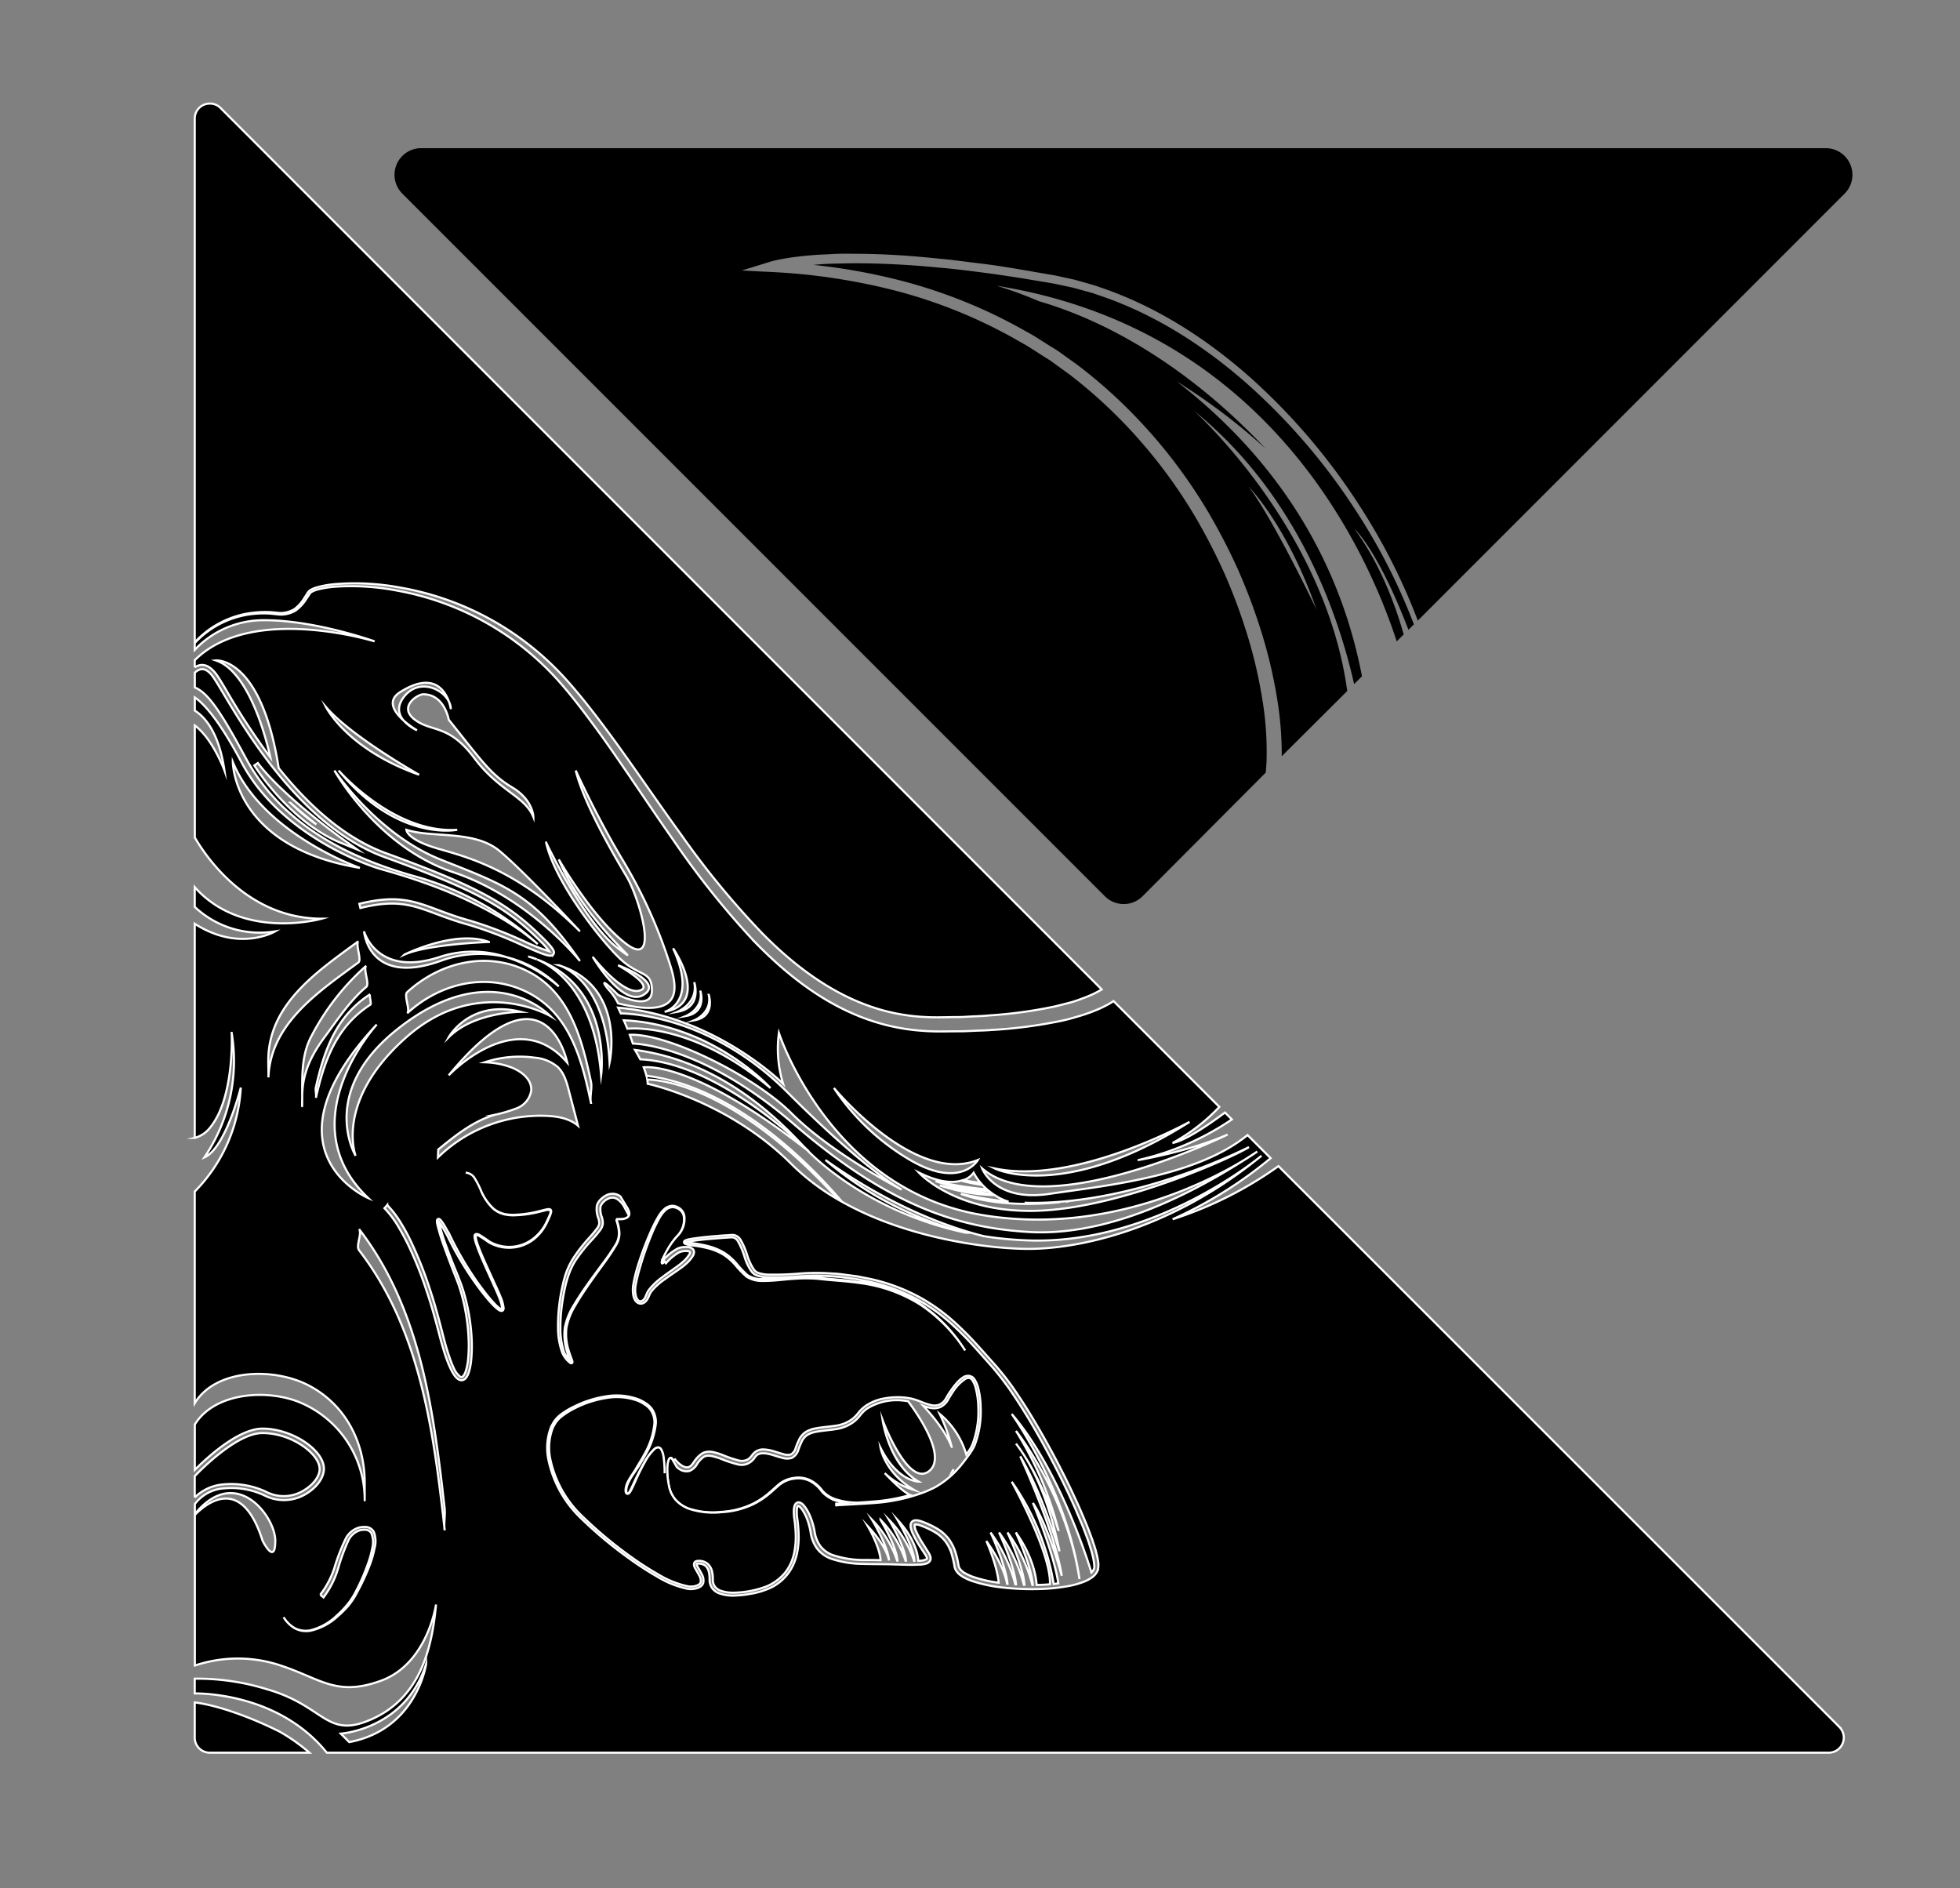 <svg xmlns="http://www.w3.org/2000/svg" viewBox="0 0 463 446"><rect x="0" y="0" width="463" height="446" fill="#808080" stroke="none"/><title>Klogo</title><g id="Layer_3" data-name="Layer 3"><path d="M222,334a19.56,19.56,0,0,1,6.26,9.57l.39-.53c.23-.3.4-.61.61-.92s.32-.66.49-1a22.17,22.17,0,0,0,1.35-8.75,19.05,19.05,0,0,0-.59-4.4,6.13,6.13,0,0,0-.85-2,1.16,1.16,0,0,0-.73-.48,1.55,1.55,0,0,0-.9.22,10.34,10.34,0,0,0-3,3.15c-.43.62-.78,1.23-1.17,1.92a4.15,4.15,0,0,1-1.8,1.61,4,4,0,0,1-2.41.14,11.68,11.68,0,0,1-1.56-.47c1.61,1.71,5.17,5.75,6.71,9.68A41.74,41.74,0,0,0,222,334Z" style="stroke:#fff;stroke-miterlimit:10;stroke-width:0.5px"/><path d="M146.83,287.95a2.85,2.85,0,0,0,1.36-.39,1,1,0,0,0,.37-.45l-1-1.85a5.14,5.14,0,0,0-1.72-2,2.14,2.14,0,0,0-2.27-.07,3.38,3.38,0,0,0-1.7,1.77,5,5,0,0,0,.32,2.59,4.77,4.77,0,0,1,.21,1.57,3.32,3.32,0,0,1-.68,1.51,28.67,28.67,0,0,1-1.89,2.24,38.12,38.12,0,0,0-3.59,4.44c-2.17,3.12-2.9,7-3.47,10.73a39.51,39.51,0,0,0-.39,5.71,16.68,16.68,0,0,0,.86,5.58,5.36,5.36,0,0,0,1.37,1.93l-.19-.53c-.16-.45-.32-.91-.45-1.38a13.31,13.31,0,0,1-.54-5.78,15.88,15.88,0,0,1,2.19-5.37c1-1.67,2.06-3.26,3.17-4.83s2.26-3.11,3.4-4.66a54.91,54.91,0,0,0,3.26-4.74,5.29,5.29,0,0,0,.76-2.72,9.92,9.92,0,0,0-.54-2.81.46.46,0,0,1,0-.37c.1-.11.25-.08.36-.09S146.59,288,146.83,287.95Z" style="stroke:#fff;stroke-miterlimit:10;stroke-width:0.5px"/><path d="M225.16,347.34c0-.1.05-.19.07-.29-.05.13-.1.26-.17.39Z" style="stroke:#fff;stroke-miterlimit:10;stroke-width:0.5px"/><path d="M251.82,283.84l.68-.09Z" style="stroke:#fff;stroke-miterlimit:10;stroke-width:0.5px"/><path d="M156.35,298.35a.52.52,0,0,1,0-.27,5.58,5.58,0,0,1,.36-1,21.23,21.23,0,0,1,1-1.91,17.27,17.27,0,0,1,2.52-3.48,5.53,5.53,0,0,0,1.34-3.91,2.55,2.55,0,0,0-.8-1.85,2.92,2.92,0,0,0-1.86-.79,2.69,2.69,0,0,0-1.83.82,7.26,7.26,0,0,0-1.27,1.67,34.21,34.21,0,0,0-1.86,3.85,72,72,0,0,0-2.82,8.08,35.15,35.15,0,0,0-1,4.15,6.71,6.71,0,0,0,0,2.05c.11.63.37,1.34.87,1.55s1-.16,1.34-.72a2,2,0,0,0,.21-.44l.2-.5a5.19,5.19,0,0,1,.56-1,15.54,15.54,0,0,1,3.18-3c1.15-.88,2.34-1.68,3.49-2.52a15.21,15.21,0,0,0,1.62-1.32,7.63,7.63,0,0,0,1.27-1.56c.16-.28.17-.53.13-.54a1.11,1.11,0,0,0-.65-.19,4.12,4.12,0,0,0-1.89.27,11.8,11.8,0,0,0-3.14,2.61L157,298a2.53,2.53,0,0,1-.41.35C156.53,298.39,156.4,298.46,156.35,298.35Z" style="stroke:#fff;stroke-miterlimit:10;stroke-width:0.5px"/><path d="M74.73,194.74c-1.85-1.47-4-3.23-6.12-5.12A46.22,46.22,0,0,0,74.73,194.74Z" style="stroke:#fff;stroke-miterlimit:10;stroke-width:0.5px"/><path d="M158.34,344.38c-.33.09-.42.47-.52.76a7.6,7.6,0,0,0-.22,1.91,19.42,19.42,0,0,0,.4,3.83,7,7,0,0,0,1.64,3.43,7.84,7.84,0,0,0,3.19,2.07,18.35,18.35,0,0,0,7.6.73,19.74,19.74,0,0,0,7.4-1.9,18.55,18.55,0,0,0,3.23-2.06c1-.79,1.93-1.69,2.91-2.53a7,7,0,0,1,3.55-1.52,6.45,6.45,0,0,1,3.83.52,8.2,8.2,0,0,1,2.94,2.52,7.1,7.1,0,0,0,3.14,2,16.39,16.39,0,0,0,5.2.79c1.77-.11,3.53-.23,5.28-.4a43.61,43.61,0,0,0,7.09-1.4c-2-.84-6-5.16-6-5.16a16.87,16.87,0,0,0,7,4c-7-4-8-10-8-10,4,8,9,8,9,8-7-4-8.5-14.5-8.5-14.5s6,16,11,12c4.32-3.46-2.94-13.77-5-16.49-.43-.07-.87-.13-1.31-.17a13.21,13.21,0,0,0-8.4,1.94,7.38,7.38,0,0,0-1.54,1.49,8.76,8.76,0,0,1-1.65,1.67,9.34,9.34,0,0,1-4.33,1.69c-1.52.24-3,.32-4.46.6a6.12,6.12,0,0,0-2,.69,3.73,3.73,0,0,0-1.36,1.49,17.77,17.77,0,0,0-.83,2,3.2,3.2,0,0,1-1.58,2,4.13,4.13,0,0,1-2.49-.09c-.75-.2-1.46-.44-2.17-.65-1.38-.39-3-.67-3.81.29-.19.2-.44.55-.7.88a3.58,3.58,0,0,1-3.48,1.12,28.71,28.71,0,0,1-4.35-1.45c-1.39-.44-2.9-1-3.91-.27a6.11,6.11,0,0,0-1.41,1.52,3.81,3.81,0,0,1-1.83,1.72,3,3,0,0,1-2.55-.54c-.16-.11-.3-.24-.45-.36L159,345C158.85,344.74,158.68,344.37,158.34,344.38Z" style="stroke:#fff;stroke-miterlimit:10;stroke-width:0.5px"/><path d="M49.55,414H73.09A42.89,42.89,0,0,0,66,409c-7-3.51-14.82-6.25-20-6.87v8.32A3.55,3.55,0,0,0,49.55,414Z" style="stroke:#fff;stroke-miterlimit:10;stroke-width:0.5px"/><path d="M434.53,407.94,302,275.45A90.72,90.72,0,0,1,277,288a100.9,100.9,0,0,0,23.16-14.43l-5.46-5.46c-12.3,10-34.16,12-46.7,13.88-13,2-16-6-16-6,15,13,58-8,58-8-9,4-21,6-21,6a64.53,64.53,0,0,0,22-9.57l-1.63-1.63c-3.66,2.73-9.22,6.57-12.39,7.2a44.74,44.74,0,0,0,11.06-8.53l-25-25-.51.34a20,20,0,0,1-1.84,1c-.62.31-1.23.59-1.86.84s-1.25.51-1.88.71c-1.25.47-2.52.8-3.78,1.17s-2.54.64-3.81.88a111.13,111.13,0,0,1-15.35,1.9c-1.28.11-2.56.12-3.84.18s-2.56.13-3.84.12c-2.57,0-5.08.12-7.73-.07a49.06,49.06,0,0,1-15.3-3.35c-9.78-3.84-18-10.48-25.15-17.84a200.07,200.07,0,0,1-19.1-23.92c-5.85-8.32-11.38-16.84-17.28-25.06-3-4.1-6-8.15-9.31-11.94a67.22,67.22,0,0,0-38.65-21.91,57,57,0,0,0-15-.9,23.39,23.39,0,0,0-3.7.62,5.81,5.81,0,0,0-1.65.68c-.08.1-.17.14-.26.28l-.26.39-.53.79a9.67,9.67,0,0,1-2.61,2.86,6.77,6.77,0,0,1-3.77.93h0c-1-.08-1.94-.23-2.91-.26a22.7,22.7,0,0,0-2.92.08A22,22,0,0,0,46,151.88v1.62a22.32,22.32,0,0,1,16.5-7c12,0,26,5,26,5s-29-9-42.5,4.45v1.69a3.17,3.17,0,0,1,1.47-.56c1.36-.13,2.69.76,3.94,2.64.55.82,1.27,2,2.18,3.56a167.91,167.91,0,0,0,10.28,15.63C63.14,175.55,59.1,158.7,51,156c0,0,10.7-1,14.83,25.42,6.57,8.21,15.11,16.39,25.34,20.11,21.56,7.84,28.85,11.79,37.18,20.12,2.48,2.48,2.75,3.21,2.38,3.75a.81.81,0,0,1-.74.34c-.93,0-2.75-.77-6.47-2.4a97.19,97.19,0,0,0-12.66-4.85c-3.08-.84-5.55-1.76-7.73-2.58-5.73-2.14-9.51-3.55-18-1.42l-.24-1c8.82-2.2,12.93-.67,18.61,1.46,2.16.81,4.6,1.72,7.64,2.55a97.73,97.73,0,0,1,12.8,4.9,45,45,0,0,0,5.8,2.3,15.8,15.8,0,0,0-2.08-2.36c-8.2-8.2-15.43-12.11-36.82-19.88-19.19-7-32.43-29.19-38.09-38.67-.91-1.52-1.62-2.72-2.16-3.52-1-1.55-2-2.29-3-2.2a2.7,2.7,0,0,0-1.57.85v3.47c3.15,1.26,6.2,5.84,12,16.61,7,13,19.88,22.41,40,28a71.48,71.48,0,0,1,29,16c-14-12-35-17-38-18s-23-8-32-25c-5.39-10.18-9-13.9-11-15.25v3.1c2.23,1.38,5.69,5,7,14.15,0,0-2.7-7.43-7-10.63v26.46C49,202.94,58.81,217,76,217c0,0-18.64,5.32-30-7.45v4.66A22.39,22.39,0,0,0,65,220s-8.38,5-19-1.8v50.57a6.79,6.79,0,0,0,3.73-2.55c5.74-7.17,5-22.23,5-22.23a40.62,40.62,0,0,1-6.45,29.4c5-2.15,8.6-16.49,8.6-16.49A37.85,37.85,0,0,1,46,281.46v50c5-8.22,18.6-8.4,26.63-4.35,8.7,4.39,13.37,13.15,13.52,22.69,0,1.14,0,2.28,0,3.42,0,.09,0,1.85,0,.9a24.9,24.9,0,0,0-15.65-23c-7.8-3.05-19.86-2.13-24.48,5.36v10.71c3-3,10.34-9.74,16-9.74,6.91,0,14.5,5,14.5,9.5,0,2-1.58,4.27-4,5.77a10,10,0,0,1-9.71.67,18.39,18.39,0,0,0-9.85-1.83,9.41,9.41,0,0,0-6.93,3.7v2.37c9.66-11.83,19,.51,19,6.31,0,6-3,0-3,0-4.91-15.54-13.16-9-16-6.11v35.59A31.89,31.89,0,0,1,65,393c10.54,3.16,14,8,25,4s13-18,13-18c-1,11-4,22-15,27s-11-3-25-7a55.3,55.3,0,0,0-17-2.48V400c4.19,0,20.7,1,31.21,14H432a3.55,3.55,0,0,0,2.51-6.06ZM281,265c-30,19-46,11-46,11C254,280,281,265,281,265ZM80.31,199c-12-5-20.15-18.07-20.23-18.2l.83-.56C66.78,188,80.65,198,80.79,198.09l3.59,2.57ZM82.5,411.5l-2-2s15.33-1,20.17-16.5C100.67,393,98.5,408.5,82.5,411.5ZM298,273s-.32.27-.91.72C275.4,291.1,253.85,295,243,295c-8.66,0-28.15-2.17-44.11-11.14-7.74-9.07-25.55-27.18-46.18-29.76a17.25,17.25,0,0,0-.66-2c1.63-.16,13.13-.43,39,19.86,0,0-20.91-20.9-39.79-21.74C150.57,248.95,150,248,150,248c23,3,37.46,20.46,41,24,3.29,3.29,16,14.67,37.13,19.18A83.26,83.26,0,0,1,195,274c16.21,11.58,30.28,16.23,37.44,18A85.32,85.32,0,0,0,243,293c26.68.89,49.39-15.61,54.09-19.28ZM156.36,298.34c0,.1.16,0,.22,0A2.52,2.52,0,0,0,157,298l-.35-.35a12.42,12.42,0,0,1,3.49-2.77,5,5,0,0,1,2.33-.31,1.76,1.76,0,0,1,1.29.58,1.12,1.12,0,0,1,.16.86,2.35,2.35,0,0,1-.24.63,8.35,8.35,0,0,1-1.45,1.74,15.93,15.93,0,0,1-1.73,1.37c-1.18.84-2.37,1.62-3.51,2.46A14.93,14.93,0,0,0,153.9,305a4.52,4.52,0,0,0-.49.86,8.17,8.17,0,0,1-.47,1,2.45,2.45,0,0,1-.85.88,1.4,1.4,0,0,1-1.32.06,1.84,1.84,0,0,1-.86-.91,3.59,3.59,0,0,1-.33-1.11,7.27,7.27,0,0,1,0-2.23,35.49,35.49,0,0,1,1-4.21,72.4,72.4,0,0,1,3-8.09,34.49,34.49,0,0,1,1.93-3.86,7.55,7.55,0,0,1,1.35-1.72,3,3,0,0,1,2-.86,3.15,3.15,0,0,1,2,.88,2.75,2.75,0,0,1,.84,2,5.69,5.69,0,0,1-1.43,4,17.17,17.17,0,0,0-2.56,3.43,21.23,21.23,0,0,0-1,1.89,5.56,5.56,0,0,0-.37,1A.51.51,0,0,0,156.36,298.34Zm41,56.07a7.35,7.35,0,0,1-3.24-2.13,8,8,0,0,0-2.84-2.48,6.24,6.24,0,0,0-3.7-.52,6.85,6.85,0,0,0-3.46,1.46c-1,.83-1.9,1.74-2.92,2.52a18.71,18.71,0,0,1-3.27,2.06,19.87,19.87,0,0,1-7.46,1.87,18.43,18.43,0,0,1-7.64-.77,7.91,7.91,0,0,1-3.2-2.1,7,7,0,0,1-1.63-3.46,19.44,19.44,0,0,1-.38-3.84,7.61,7.61,0,0,1,.23-1.91c.1-.29.2-.67.53-.76s.52.36.67.62l.43-.26c.77,1,2.12,2.15,3.19,1.83a1.8,1.8,0,0,0,.71-.49l.31-.39.33-.48a7,7,0,0,1,1.67-1.75,3,3,0,0,1,1.23-.49,4.28,4.28,0,0,1,1.27,0,15.28,15.28,0,0,1,2.25.64,28.88,28.88,0,0,0,4.19,1.43,3,3,0,0,0,1.92-.23,3,3,0,0,0,.76-.6c.21-.26.4-.52.71-.88a3.08,3.08,0,0,1,2.36-.93,9,9,0,0,1,2.34.41c.74.21,1.45.46,2.15.65a3.5,3.5,0,0,0,1.94.14,2.42,2.42,0,0,0,1.13-1.49,18.15,18.15,0,0,1,.88-2.13,4.55,4.55,0,0,1,1.66-1.79,6.9,6.9,0,0,1,2.26-.78c1.52-.29,3-.37,4.49-.59a8.57,8.57,0,0,0,4-1.53,8,8,0,0,0,1.52-1.52,8.13,8.13,0,0,1,1.7-1.63,11.08,11.08,0,0,1,4.29-1.76,17.19,17.19,0,0,1,4.59-.27,14.26,14.26,0,0,1,2.29.36,21,21,0,0,1,2.17.76,14.4,14.4,0,0,0,2.1.68,3.35,3.35,0,0,0,2-.09,3.51,3.51,0,0,0,1.51-1.35c.34-.62.76-1.32,1.19-1.93a18,18,0,0,1,1.41-1.82,6.86,6.86,0,0,1,1.8-1.52A2.13,2.13,0,0,1,229,325a1.75,1.75,0,0,1,1.12.7,6.62,6.62,0,0,1,.95,2.16,19.59,19.59,0,0,1,.59,4.54,22.67,22.67,0,0,1-1.43,9c-.17.35-.33.7-.52,1s-.42.67-.64,1c-.45.6-.89,1.21-1.35,1.81a25.48,25.48,0,0,1-3.06,3.38,22.88,22.88,0,0,1-3.7,2.67A26.59,26.59,0,0,1,216.8,353a40.92,40.92,0,0,1-8.86,1.9c-3,.28-6,.4-9,.58l-1.13.06-.28,0h0c0,.18,0,0,0-.17s0-.35,0-.17h0l.28,0,1.13-.07,1.44-.09A15.18,15.18,0,0,1,197.33,354.42ZM153,256a6.17,6.17,0,0,0-.1-1c4,.08,21.36,2.1,45.26,28.45A53.94,53.94,0,0,1,187,275C172,260,153,256,153,256Zm79.06,23.89c.35.37.72.73,1.1,1.06A88.25,88.25,0,0,1,221,279a44,44,0,0,0,12.58,2.29c.29.24.59.47.89.68A88.29,88.29,0,0,1,222,280a44.53,44.53,0,0,0,13,2.31,11.68,11.68,0,0,0,3.25,1.54A87.68,87.68,0,0,1,227,282c8.18,3,18.3,2.49,22.95,2a57.56,57.56,0,0,1-7.92.1c26.1.75,53-13.15,53-13.15-3,2-29,14-49,15s-29-9-29-9c4.83,2.42,8,2.5,10,1.93A42.93,42.93,0,0,0,232.06,279.89Zm-4.47-1.13A4.85,4.85,0,0,0,230,277a11.87,11.87,0,0,0,1.65,2.42C230.11,279.2,228.74,279,227.59,278.76ZM231,274s-4,7-16,0a54.79,54.79,0,0,1-18-17S216,280,231,274Zm-46-18a27.86,27.86,0,0,1-1-12s12,37,48,43c29.16,4.86,53.73-8,62-13.05,1-.64,2-1.28,3-1.95,0,0-1.05.76-3,1.95-17.1,10.91-34.95,18-51,17.05-17-1-33.5-6.5-55.5-25.5s-38-19-38-19c-.24-.71-.48-1.4-.73-2.07C157.47,244,178,254,187,263c9.31,9.31,25.3,17.64,26,18-.54-.28-8.63-4.65-27-23-18.09-18.09-37.53-18.62-39.35-18.62-.4-.86-.65-1.37-.65-1.37C169,240,185,256,185,256Zm-39.24,32.42a10,10,0,0,1,.57,2.82,5.4,5.4,0,0,1-.75,2.78,55,55,0,0,1-3.22,4.79c-1.13,1.56-2.26,3.11-3.35,4.69s-2.16,3.18-3.11,4.84a15.56,15.56,0,0,0-2.09,5.27,12.91,12.91,0,0,0,.59,5.6c.14.45.3.9.46,1.35l.25.68a2.12,2.12,0,0,1,.11.4.49.49,0,0,1,0,.2.33.33,0,0,1-.22.17l-.13,0a.74.74,0,0,1-.23-.13,6,6,0,0,1-1.82-2.36,17.15,17.15,0,0,1-1-5.76,40.1,40.1,0,0,1,.33-5.8,42.61,42.61,0,0,1,1.1-5.71,17.56,17.56,0,0,1,2.37-5.35,38.85,38.85,0,0,1,3.61-4.57,28.15,28.15,0,0,0,1.81-2.18,2.64,2.64,0,0,0,.51-1.09,4,4,0,0,0-.19-1.27,5.69,5.69,0,0,1-.35-3.06,3.31,3.31,0,0,1,.87-1.41,5.21,5.21,0,0,1,1.27-.94,3.12,3.12,0,0,1,3.21.08l.18.13L148,285a4.41,4.41,0,0,1,.62,1.29,1.51,1.51,0,0,1,0,.72,1.07,1.07,0,0,1-.43.57,2.88,2.88,0,0,1-1.38.41c-.24,0-.48,0-.72,0s-.25,0-.32.07A.41.41,0,0,0,145.76,288.42ZM84,273s-9-15,10-30c20.72-16.36,34-5,36-3,0,0-17-10-34,5S84,273,84,273Zm55.6-12.49c-2.1-10-4.85-20.79-14.62-25.92s-21-2.41-28.79,4.76c.81-.74-.85-4.22,0-5,7.83-7.16,19.09-9.85,28.79-4.76s12.51,15.94,14.62,25.92C139.94,257.11,139.27,258.92,139.6,260.51ZM134,251c-12-14-28,3-28,3C129,226,134,251,134,251Zm-28-6s5-9,17-6C123,239,112,239,106,245Zm-2.47,26.52c4.07-3.32,8.29-6.72,13.33-8.19a34.24,34.24,0,0,0,5.32-1.59,5.39,5.39,0,0,0,3.31-4.15c.19-2.72-2.53-4.72-5.11-5.61a19.82,19.82,0,0,0-5.88-1.06,26.22,26.22,0,0,1,11.81-1.09,9.54,9.54,0,0,1,5.49,2.25c1.48,1.46,2.07,3.57,2.59,5.58l2.15,8.24c-1.93-1.67-4.61-2.17-7.15-2.31a34.7,34.7,0,0,0-25.94,9.81ZM118,201c6,5,19,19,19,19-16-16-29-18-35-20s-6-4-6-4C102,198,112,196,118,201ZM80,182s13,15,28,14C108,196,94,199,80,182Zm66,46s11,4,6,7-12-9-12-9,7,9,11,8S146,228,146,228Zm-13.57.15L132,228s.16,0,.43.15C147.91,233.34,144,251,144,251,143.12,233.36,134.46,228.95,132.43,228.15ZM148.2,243c-.29-.74-.58-1.42-.85-2C168.45,242,182,257,182,257,164.27,242.07,150,242.81,148.2,243Zm19.23-8s1.71,5.14-3.43,6C164,241,168.29,239.29,167.43,235ZM162,240s4.29-1.71,3.43-6C165.43,234,167.14,239.14,162,240Zm-2-1s5-2,4-7C164,232,166,238,160,239Zm-3,0s8-2,2-15C159,224,168,237,157,239Zm-11-15c8,6-8-6-14-21,0,0,8,14,16,20s3-11,0-16-10-17-12-25c0,0,5,11,11,21a115.67,115.67,0,0,1,11,24c2,6,4,14-12,10a14.39,14.39,0,0,0-2-3c-1-1-3-4,2,1,0,0,8,4,8-1s-3-3-8-8-15-18-17-27C129,199,138,218,146,224Zm-25-38c5,3,5,7,5,7-2-5-8-6-14-14s-10-6-14-9,.59-6,2-6c5,0,6,6,6,6C114,180,116,183,121,186ZM94.5,163.5c7.73-4.92,10.57-.51,11.54,2.22a4,4,0,0,1,.46,1.78,9.89,9.89,0,0,0-.46-1.78c-1.61-3.22-7.14-5.46-10.54-1.22-1.91,2.39-1.31,4.33-.16,5.69a21.76,21.76,0,0,0,3.16,2.31,9.68,9.68,0,0,1-3.16-2.31C93.2,168.28,91.28,165.55,94.5,163.5ZM99,183c-17-6-22-16-22-16C83,174,99,183,99,183Zm8,23c-18-6-28-24-28-24s10,15,25,21,22,8,33,24C137,227,125,212,107,206Zm35,48c-1.56-19.52-11.05-25.63-15.13-27.37C144.81,233.4,142,254,142,254Zm-15.2-27.39q-.87-.33-1.8-.61A10.64,10.64,0,0,1,126.8,226.61Zm-11.3-4.11s-14.5.5-20,3C95.5,225.5,107.5,219.5,115.5,222.5ZM104,226a25.07,25.07,0,0,1,15.73.11A26.9,26.9,0,0,1,132,233a36,36,0,0,0-12.27-6.89A26.74,26.74,0,0,0,104,227c-17,6-18-7-18-7S89,231,104,226ZM55,180c7,17,30,25,30,25C55,200,55,180,55,180Zm8.39,69.67c.5-12.89,11.87-20.4,21.28-27.34-.77.57.82,4.4,0,5-9.29,6.86-20.77,14.38-21.26,27.16C63.45,253.31,63.34,251.17,63.39,249.67Zm8,9.5c0,2.88-.05,2.79,0,0,0-4.73-.21-9.55,1.92-13.92a57.5,57.5,0,0,1,13.21-17.13c-.8.66.84,4.3,0,5-3.74,3.12-6.7,7.59-9.58,11.5C73.55,249.15,71.39,253.41,71.39,259.17Zm3.23-2.34c2-8.92,4.85-16.85,12.85-22-.37.24.39,2.24,0,2.5-8,5.19-10.84,13.11-12.85,22C74.8,258.54,74.44,257.62,74.62,256.83ZM89,242s-21,23-2,41C87,283,61,272,89,242Zm-.53,123.73a24,24,0,0,1-1,3.59,50.37,50.37,0,0,1-3.09,6.74,17.52,17.52,0,0,1-2,3.11,23.21,23.21,0,0,1-2.63,2.63,13.91,13.91,0,0,1-6.51,3.42,6.77,6.77,0,0,1-1.86,0,5.85,5.85,0,0,1-1.75-.6A7.48,7.48,0,0,1,67,382a7.45,7.45,0,0,0,2.6,2.56,5.78,5.78,0,0,0,1.73.57,6.67,6.67,0,0,0,1.82,0,13.73,13.73,0,0,0,6.36-3.48A22.93,22.93,0,0,0,82.07,379a17.17,17.17,0,0,0,2-3.09A49.94,49.94,0,0,0,87,369.15a23.43,23.43,0,0,0,.95-3.52,5.67,5.67,0,0,0-.2-3.42,1.62,1.62,0,0,0-1.24-.84,2.94,2.94,0,0,0-.84,0,2.79,2.79,0,0,0-.83.16,4.49,4.49,0,0,0-2.49,2.23,46.44,46.44,0,0,0-2.52,6.86,21.81,21.81,0,0,1-3.41,6.7l-.77-.64A20.92,20.92,0,0,0,79,370.33a46.47,46.47,0,0,1,2.7-6.95,5.2,5.2,0,0,1,2.94-2.51,3.41,3.41,0,0,1,1-.17,3.56,3.56,0,0,1,1,0,2.27,2.27,0,0,1,1.68,1.18A6.16,6.16,0,0,1,88.47,365.73Zm16.56-4.5c-2.61-23-5.65-47-20.21-65.91-.82-1.07.79-4,0-5,14.56,18.93,17.6,42.89,20.21,65.91C105.22,357.88,104.84,359.59,105,361.23ZM126,292.79a9.48,9.48,0,0,1-10.58.62,26.87,26.87,0,0,0-2.31-1.52,1.06,1.06,0,0,0-.57-.15c-.12,0-.17.23-.15.45a6,6,0,0,0,.3,1.32c.58,1.75,1.34,3.45,2.09,5.14l2.31,5.06c.39.84.78,1.69,1.12,2.56a9,9,0,0,1,.76,2.74.86.86,0,0,1-.11.43.47.47,0,0,1-.49.21,1.82,1.82,0,0,1-.7-.34,8.8,8.8,0,0,1-1.07-.94c-.66-.67-1.27-1.37-1.86-2.09-1.18-1.44-2.28-2.95-3.33-4.48a76.93,76.93,0,0,1-5.6-9.64c-.43-.82-.88-1.63-1.35-2.41a9.5,9.5,0,0,0-.76-1.11h0c0,.12,0,.25.05.37a45.36,45.36,0,0,0,1.64,5.27c.63,1.74,1.29,3.47,2,5.2s1.42,3.43,2,5.23a47,47,0,0,1,2,11,34.89,34.89,0,0,1-.09,5.62,14.12,14.12,0,0,1-.55,2.8,4.29,4.29,0,0,1-.69,1.36,1.5,1.5,0,0,1-.76.51,1.31,1.31,0,0,1-.94-.15,3.62,3.62,0,0,1-1.09-1.1,10.07,10.07,0,0,1-.72-1.25,24.29,24.29,0,0,1-1.09-2.61c-.63-1.77-1.14-3.56-1.61-5.37-.94-3.59-1.9-7.16-3.1-10.66a90.5,90.5,0,0,0-4.08-10.29c-.79-1.67-1.66-3.29-2.6-4.86a23.09,23.09,0,0,0-3.25-4.31l.65-.76a23.56,23.56,0,0,1,3.43,4.56c1,1.61,1.84,3.27,2.62,5a91.41,91.41,0,0,1,4.06,10.42c1.19,3.53,2.13,7.14,3.06,10.73.45,1.79.95,3.57,1.56,5.3a23.54,23.54,0,0,0,1,2.53,5.23,5.23,0,0,0,1.49,2c.3.16.5.11.77-.18a3.63,3.63,0,0,0,.56-1.11,13.44,13.44,0,0,0,.54-2.65,34.2,34.2,0,0,0,.11-5.5,46.34,46.34,0,0,0-1.88-10.87c-.52-1.76-1.25-3.46-1.92-5.2s-1.33-3.47-1.95-5.22a45.56,45.56,0,0,1-1.64-5.36,2.82,2.82,0,0,1-.06-.77.45.45,0,0,1,.18-.34.4.4,0,0,1,.45,0,1.51,1.51,0,0,1,.31.29,9.88,9.88,0,0,1,.81,1.18c.48.8.92,1.62,1.36,2.45a76.44,76.44,0,0,0,5.52,9.63c1,1.53,2.12,3,3.28,4.47.58.72,1.18,1.42,1.82,2.08a8.44,8.44,0,0,0,1,.9,1.54,1.54,0,0,0,.53.27c.09,0,.09,0,.12,0a.54.54,0,0,0,0-.24,8.92,8.92,0,0,0-.72-2.6c-.33-.86-.71-1.7-1.1-2.55l-2.29-5.08c-.74-1.71-1.49-3.4-2.07-5.18a6.2,6.2,0,0,1-.31-1.39,1.24,1.24,0,0,1,0-.39.47.47,0,0,1,.33-.33,1.25,1.25,0,0,1,.76.17,26.56,26.56,0,0,1,2.33,1.55,9.26,9.26,0,0,0,10.34-.56,10.92,10.92,0,0,0,3.38-4.3c.2-.42.4-.84.57-1.26a4.53,4.53,0,0,0,.22-.65c0-.21.08-.46-.06-.58a2.25,2.25,0,0,0-1.3.07l-1.35.33a26.31,26.31,0,0,1-5.51.79,9.66,9.66,0,0,1-2.78-.23,6.32,6.32,0,0,1-2.47-1.26,12.53,12.53,0,0,1-3.07-4.6,20.7,20.7,0,0,0-1.27-2.47A2.69,2.69,0,0,0,110,277a2.69,2.69,0,0,1,2.22,1.46,20.71,20.71,0,0,1,1.28,2.47,12.48,12.48,0,0,0,3.09,4.56,6.25,6.25,0,0,0,2.45,1.23,9.57,9.57,0,0,0,2.75.21,26.2,26.2,0,0,0,5.49-.82l1.35-.34c.23-.05.45-.1.69-.14a1.09,1.09,0,0,1,.73.08.73.73,0,0,1,.11.73,4.67,4.67,0,0,1-.22.67c-.17.43-.37.86-.57,1.28A11.09,11.09,0,0,1,126,292.79Zm133.33,78.07a3.8,3.8,0,0,1-1.33,1.7c-.28.21-.58.37-.86.56l-.91.43a20,20,0,0,1-3.77,1.08,45.21,45.21,0,0,1-7.71.73A60.62,60.62,0,0,1,237,375a33.89,33.89,0,0,1-7.6-1.63,12.84,12.84,0,0,1-1.81-.84c-.3-.16-.57-.38-.86-.57a4.25,4.25,0,0,1-.75-.79,2.84,2.84,0,0,1-.48-1.07l-.17-.93c-.13-.61-.27-1.22-.44-1.82a9.81,9.81,0,0,0-1.58-3.27,8.84,8.84,0,0,0-2.76-2.33,20.37,20.37,0,0,0-3.39-1.52,2.55,2.55,0,0,0-.79-.13.62.62,0,0,0-.24,0s0,0-.06.11a3.1,3.1,0,0,0,.36,1.53,25.25,25.25,0,0,0,1.83,3.28l1,1.6a3.94,3.94,0,0,1,.5,1,1.49,1.49,0,0,1,.06.69,1.11,1.11,0,0,1-.38.67,2.39,2.39,0,0,1-1.08.47,7.38,7.38,0,0,1-1,.13c-.66,0-1.31.05-2,.05-1.29,0-2.57-.06-3.84-.09-2.55-.1-5.09-.05-7.67-.13a23.86,23.86,0,0,1-7.67-1.28,7.36,7.36,0,0,1-3.21-2.4,8.57,8.57,0,0,1-1.47-3.71,16.21,16.21,0,0,0-1-3.58,10.87,10.87,0,0,0-.85-1.63,5.64,5.64,0,0,0-.54-.7,1.23,1.23,0,0,0-.55-.39c-.06,0,0,0-.09,0a.7.7,0,0,0-.13.26,3.47,3.47,0,0,0-.12.84,11.25,11.25,0,0,0,.11,1.84,32,32,0,0,1,.33,3.86,18.86,18.86,0,0,1-.29,3.89,12.48,12.48,0,0,1-1.24,3.73,11.19,11.19,0,0,1-5.76,5.2c-.62.21-1.22.48-1.85.64s-1.26.35-1.9.44a25.35,25.35,0,0,1-3.86.46,9.66,9.66,0,0,1-3.92-.54,3.66,3.66,0,0,1-1.66-1.27,3.52,3.52,0,0,1-.56-2c0-1.23-.15-2.54-1-3.23a2.51,2.51,0,0,0-1.59-.49,1.57,1.57,0,0,0-.37,0c-.09,0-.08,0-.08.06a1.53,1.53,0,0,0,.23.68c.28.54.64,1.09.93,1.68a3,3,0,0,1,.4,2.08,1.66,1.66,0,0,1-.71.93,3.22,3.22,0,0,1-1,.42,4.94,4.94,0,0,1-2,.1,22.82,22.82,0,0,1-7.19-2.89,73.19,73.19,0,0,1-6.47-4.18A99.29,99.29,0,0,1,137,358.39a26.5,26.5,0,0,1-7.4-13.36,13.61,13.61,0,0,1,.47-7.69c.06-.15.11-.31.18-.46l.25-.43a9,9,0,0,1,.51-.84,7.34,7.34,0,0,1,1.38-1.42,17.94,17.94,0,0,1,3.32-2,25.24,25.24,0,0,1,7.34-2.34,14.91,14.91,0,0,1,7.65.64,5.7,5.7,0,0,1,.89.41,5.19,5.19,0,0,1,.84.49,5.72,5.72,0,0,1,1.48,1.29,5.51,5.51,0,0,1,1,3.73,18.59,18.59,0,0,1-2.47,7.26c-.61,1.13-1.27,2.23-2,3.3s-1.49,2.1-2,3.23a4.7,4.7,0,0,0-.5,1.8c0,.28,0,.68.27.73s.47-.3.61-.55c.58-1.12,1.08-2.31,1.65-3.45s1.14-2.29,1.78-3.4a12.18,12.18,0,0,1,2.3-3.06,1.54,1.54,0,0,1,.87-.4.89.89,0,0,1,.79.49,4.94,4.94,0,0,1,.56,1.83A26.56,26.56,0,0,1,157,348a26.54,26.54,0,0,0-.25-3.82,4.91,4.91,0,0,0-.57-1.81.84.84,0,0,0-.75-.47,1.48,1.48,0,0,0-.83.39,12.12,12.12,0,0,0-2.26,3.06c-.63,1.11-1.21,2.25-1.75,3.4s-1,2.33-1.63,3.48c-.17.26-.34.62-.77.63a.48.48,0,0,1-.36-.39,1.5,1.5,0,0,1-.06-.5,4.86,4.86,0,0,1,.5-1.87c.57-1.17,1.37-2.17,2-3.26s1.34-2.17,1.93-3.3a18.35,18.35,0,0,0,2.38-7.16,5.2,5.2,0,0,0-1-3.51,5.39,5.39,0,0,0-1.41-1.2,4.91,4.91,0,0,0-.81-.47,5.42,5.42,0,0,0-.86-.39,14.53,14.53,0,0,0-7.45-.56,24.78,24.78,0,0,0-7.19,2.35,18.19,18.19,0,0,0-3.22,2,6.84,6.84,0,0,0-1.28,1.32,8.52,8.52,0,0,0-.48.79l-.23.4c-.06.14-.11.29-.17.43a13.09,13.09,0,0,0-.42,7.4A26,26,0,0,0,137.4,358a98.73,98.73,0,0,0,11.72,9.79,72.56,72.56,0,0,0,6.42,4.12,22.31,22.31,0,0,0,7,2.79,4.25,4.25,0,0,0,1.77-.09c.57-.15,1.1-.44,1.21-.89a2.45,2.45,0,0,0-.36-1.59c-.27-.55-.62-1.08-.93-1.67a1.9,1.9,0,0,1-.29-1.13.79.79,0,0,1,.55-.58,2.15,2.15,0,0,1,.58-.07,3.19,3.19,0,0,1,2,.63,3.26,3.26,0,0,1,1.11,1.79,7.41,7.41,0,0,1,.21,2,2.8,2.8,0,0,0,.45,1.62,3,3,0,0,0,1.35,1,9,9,0,0,0,3.62.47,23.17,23.17,0,0,0,7.34-1.5,11.56,11.56,0,0,0,3.13-2,10.77,10.77,0,0,0,1.27-1.33,11.38,11.38,0,0,0,1-1.57,11.72,11.72,0,0,0,1.15-3.52,18.09,18.09,0,0,0,.27-3.74,31.25,31.25,0,0,0-.33-3.77,12,12,0,0,1-.12-2,4.2,4.2,0,0,1,.16-1.05,1.46,1.46,0,0,1,.33-.57.87.87,0,0,1,.77-.27,1.89,1.89,0,0,1,1,.63,6.41,6.41,0,0,1,.63.81,11.65,11.65,0,0,1,.93,1.76,17,17,0,0,1,1.1,3.76,7.74,7.74,0,0,0,1.33,3.35,6.51,6.51,0,0,0,2.86,2.11,23.13,23.13,0,0,0,7.38,1.19c1.33,0,2.67,0,4,.05-.17-3.21-3-8-3-8,4,4.26,4.78,7.07,5,8.06h0c-.2-3.29-4-9.6-4-9.6a25.18,25.18,0,0,1,5.9,9.63H212c-.18-3.28-4-9.63-4-9.63a25.08,25.08,0,0,1,5.91,9.67H214c-.15-3.27-4-9.68-4-9.68a25,25,0,0,1,5.92,9.7H216c-.13-3.26-4-9.7-4-9.7,4.52,4.86,4.88,8.93,4.91,9.67l.42,0a3.3,3.3,0,0,0,1.55-.38c.1-.1.11-.16.05-.4a3.14,3.14,0,0,0-.4-.73l-1.06-1.61a26,26,0,0,1-1.91-3.41,7.78,7.78,0,0,1-.35-1,2.33,2.33,0,0,1-.06-1.19,1.13,1.13,0,0,1,.48-.65,1.47,1.47,0,0,1,.68-.18,3.41,3.41,0,0,1,1.09.17,21.05,21.05,0,0,1,3.6,1.6,9.8,9.8,0,0,1,3.06,2.57,10.78,10.78,0,0,1,1.75,3.58c.19.63.34,1.27.47,1.9l.18,1a1.89,1.89,0,0,0,.31.66c.11.23.38.39.56.59s.47.35.74.49a11.88,11.88,0,0,0,1.66.76,30.55,30.55,0,0,0,6.18,1.43C235.56,369.7,233,364,233,364c3.61,5.06,4.61,8.54,4.89,10.09H238c-.4-4.37-4-12.1-4-12.1a36.45,36.45,0,0,1,5.84,12.25H240c-.32-4.33-4-12.26-4-12.26a36.35,36.35,0,0,1,5.86,12.36H242c-.26-4.31-4-12.36-4-12.36a36.32,36.32,0,0,1,5.87,12.39h.1c-.25-4.3-4-12.39-4-12.39,4.27,6,4.83,11,4.9,12.39q1.58,0,3.16-.15C248.32,366.78,239,350,239,350a58.49,58.49,0,0,1,9.9,24.16L250,374l0,0c-1-7-6-19-6-19,3.13,4.7,5.81,13.59,6.82,17.22C249.05,361.27,241,344,241,344c4.11,7,7.33,16.13,9.28,22.43-1.45-7-4.2-17.51-10.28-25.43,0,0,5.69,7,10,20.38A81.76,81.76,0,0,0,240,338s12,15,15,35c-3-21-16-39-16-39,10.94,12.76,17.72,33.83,18.83,37.45a2.61,2.61,0,0,0,.6-.89,1.49,1.49,0,0,0,.07-.37l0-.19,0-.22-.1-.9a15.37,15.37,0,0,0-.39-1.82c-.12-.61-.35-1.21-.53-1.81s-.37-1.21-.6-1.8c-.44-1.19-.87-2.39-1.37-3.56s-1-2.35-1.49-3.52c-2.06-4.66-4.34-9.23-6.76-13.72s-5-8.9-7.84-13.12l-1.07-1.58-1.13-1.53c-.73-1-1.57-2-2.37-3-1.69-1.92-3.38-3.84-5.1-5.72a75.14,75.14,0,0,0-5.42-5.36,43.63,43.63,0,0,0-6.12-4.5,43,43,0,0,0-14.16-5.34l-1.87-.37-1.89-.25-1.89-.25c-.63-.06-1.27-.1-1.9-.14a48.18,48.18,0,0,0-7.62,0,73.28,73.28,0,0,1-7.7.23,9.71,9.71,0,0,1-1.95-.31,3,3,0,0,1-1-.41,3.74,3.74,0,0,1-.75-.73,13.39,13.39,0,0,1-1.65-3.55,16.89,16.89,0,0,0-1.47-3.45,1.86,1.86,0,0,0-1.29-1c-.55,0-1.25.07-1.87.1-2.54.19-5.1.37-7.6.75-.31.05-.62.11-.92.18l-.4.11h0l.44.11c.3.06.62.11.93.15a27.32,27.32,0,0,1,3.8.72,13.65,13.65,0,0,1,3.59,1.51,12.9,12.9,0,0,1,2.93,2.56,24.76,24.76,0,0,0,2.6,2.74,6.32,6.32,0,0,0,3.53.93c2.53.05,5.07-.34,7.63-.46a37.19,37.19,0,0,1,3.85,0c1.29,0,2.56.23,3.83.35,2.54.25,5.1.42,7.63.82A35.33,35.33,0,0,1,217.42,308,36.8,36.8,0,0,1,228,319a36.74,36.74,0,0,0-10.65-10.86,35.14,35.14,0,0,0-14.3-5.08c-2.52-.37-5.07-.53-7.62-.76-1.28-.12-2.54-.3-3.81-.32a36.82,36.82,0,0,0-3.81.07c-2.54.14-5.07.55-7.66.52a6.73,6.73,0,0,1-3.78-1,24.48,24.48,0,0,1-2.69-2.79,12.7,12.7,0,0,0-2.83-2.45,13.14,13.14,0,0,0-3.46-1.44,26.81,26.81,0,0,0-3.73-.69c-.32,0-.64-.09-1-.16-.16,0-.32-.07-.49-.12l-.26-.09a.55.55,0,0,1-.32-.31.38.38,0,0,1,.09-.37.72.72,0,0,1,.16-.12,1.6,1.6,0,0,1,.26-.12,4.9,4.9,0,0,1,.49-.14c.32-.08.64-.13,1-.19,2.55-.39,5.1-.58,7.65-.78.66,0,1.24-.11,2-.1a2.41,2.41,0,0,1,1.72,1.19,17.23,17.23,0,0,1,1.54,3.58,13,13,0,0,0,1.57,3.38,2.3,2.3,0,0,0,1.41.93,9.13,9.13,0,0,0,1.83.29,73.14,73.14,0,0,0,7.62-.25,48.81,48.81,0,0,1,7.7,0c.64,0,1.28.08,1.92.14l1.91.25,1.91.25,1.89.37a43.65,43.65,0,0,1,14.39,5.39,44.35,44.35,0,0,1,6.23,4.55,75.87,75.87,0,0,1,5.49,5.41c1.73,1.89,3.42,3.8,5.12,5.71.82,1,1.68,2,2.42,3l1.15,1.55,1.09,1.59c2.88,4.25,5.47,8.68,7.92,13.17s4.74,9.08,6.83,13.76c.53,1.17,1,2.34,1.51,3.54s.95,2.39,1.39,3.59c.24.6.42,1.22.62,1.83s.42,1.22.55,1.86a16.17,16.17,0,0,1,.41,1.92A4.87,4.87,0,0,1,259.31,370.86Z" style="stroke:#fff;stroke-miterlimit:10;stroke-width:0.5px"/><path d="M63.22,352.55a9,9,0,0,0,8.74-.63c2.15-1.33,3.54-3.26,3.54-4.92,0-3.63-6.67-8.5-13.5-8.5-5.74,0-13.74,7.84-16,10.17v5.05a10.84,10.84,0,0,1,6.82-3.1A19.45,19.45,0,0,1,63.22,352.55Z" style="stroke:#fff;stroke-miterlimit:10;stroke-width:0.5px"/><path d="M54.37,146.06a21.48,21.48,0,0,1,5.75-1.36,23,23,0,0,1,3-.13c1,0,2,.15,2.93.22a6.33,6.33,0,0,0,3.5-.91,9.22,9.22,0,0,0,2.43-2.76l.52-.8a3.33,3.33,0,0,1,.64-.82,6.22,6.22,0,0,1,1.83-.8,24,24,0,0,1,3.79-.69,57.72,57.72,0,0,1,15.27.69,68.47,68.47,0,0,1,39.64,21.74c3.43,3.81,6.55,7.84,9.59,11.92,6.06,8.18,11.71,16.62,17.66,24.82a197.78,197.78,0,0,0,19.2,23.34c7,7.1,15.12,13.34,24.36,16.8a45.82,45.82,0,0,0,14.35,2.92c2.41.14,5,0,7.49,0,1.26,0,2.51-.12,3.77-.17s2.51-.11,3.76-.23a107.58,107.58,0,0,0,14.81-2c1.21-.25,2.4-.59,3.59-.88s2.35-.69,3.47-1.13q.86-.29,1.67-.66c.56-.22,1.09-.48,1.6-.75a13.17,13.17,0,0,0,1.26-.71L52.06,25.47a3.44,3.44,0,0,0-2.48-1A3.53,3.53,0,0,0,46,28V151.74a22.14,22.14,0,0,1,8.37-5.68Z" style="stroke:#fff;stroke-miterlimit:10;stroke-width:0.5px"/><path d="M255,373h0Z" style="stroke:#fff;stroke-miterlimit:10;stroke-width:0.5px"/><path d="M318.25,163.22C313,124.72,282,97,282,97c24.55,19.78,34.22,48.39,37.88,64.59l1.85-1.85c-6.36-33.14-25.28-55.36-43.79-69.67A143.12,143.12,0,0,1,299,106c-21.28-22.57-41.71-31.41-53.55-34.84a97.23,97.23,0,0,0-10-3.66c64.2,10.3,87.56,62.69,94.49,84l1.64-1.64C329.58,142.75,326,133.14,320,125c0,0,5.35,4.59,12.71,23.77l1.29-1.29a141.56,141.56,0,0,0-14.06-27.4,146.27,146.27,0,0,0-25.84-29.87c-9.93-8.65-21.23-15.87-33.65-20.17l-2.33-.8-2.37-.66-2.37-.65-2.4-.51c-.8-.16-1.6-.35-2.41-.5l-2.45-.41-4.9-.81c-3.27-.52-6.55-1-9.83-1.42s-6.56-.83-9.86-1.09c-6.58-.65-13.18-1-19.77-1-1.65,0-3.29.06-4.94.09s-3.12.14-4.66.29a142.53,142.53,0,0,1,20.49,3.67A120.89,120.89,0,0,1,241.4,77.73c1.12.64,2.28,1.24,3.37,1.93l3.28,2.08,1.64,1,1.58,1.13,3.16,2.26a118.47,118.47,0,0,1,11.74,10.18,123.08,123.08,0,0,1,19.11,24.42,143.61,143.61,0,0,1,7.16,13.79,137.51,137.51,0,0,1,5.47,14.55,113.3,113.3,0,0,1,3.64,15.14,81.37,81.37,0,0,1,1.23,14.42ZM295,115s9,9,16,29C311,144,301,123,295,115Z"/><path d="M431.33,35H99.42A6.29,6.29,0,0,0,95,45.7l166,166a6.29,6.29,0,0,0,8.9,0L299,182.49c.08-.91.15-1.82.19-2.73a75,75,0,0,0-1.06-14.93,109.86,109.86,0,0,0-3.44-14.71,134.19,134.19,0,0,0-5.24-14.21,140.39,140.39,0,0,0-6.9-13.49,120,120,0,0,0-18.48-23.93,115.54,115.54,0,0,0-11.38-10l-3.07-2.22-1.53-1.11-1.59-1-3.19-2.05c-1.07-.68-2.19-1.26-3.28-1.9a118.18,118.18,0,0,0-28-11.42,145.71,145.71,0,0,0-30-4.55l-6.82-.34,6.47-2a23.66,23.66,0,0,1,2.58-.63c.84-.17,1.68-.3,2.51-.43q2.51-.36,5-.55c1.68-.16,3.35-.19,5-.29s3.35-.08,5-.06c6.69,0,13.35.45,20,1.15,3.32.28,6.62.78,9.92,1.16s6.59.94,9.87,1.49l4.92.85,2.46.42c.82.15,1.64.35,2.46.52l2.46.54,2.42.68,2.42.7,2.38.83c12.68,4.49,24.11,11.91,34.1,20.73a147.75,147.75,0,0,1,25.91,30.34,143.13,143.13,0,0,1,13.83,27.24L435.78,45.7A6.29,6.29,0,0,0,431.33,35Z"/></g></svg>